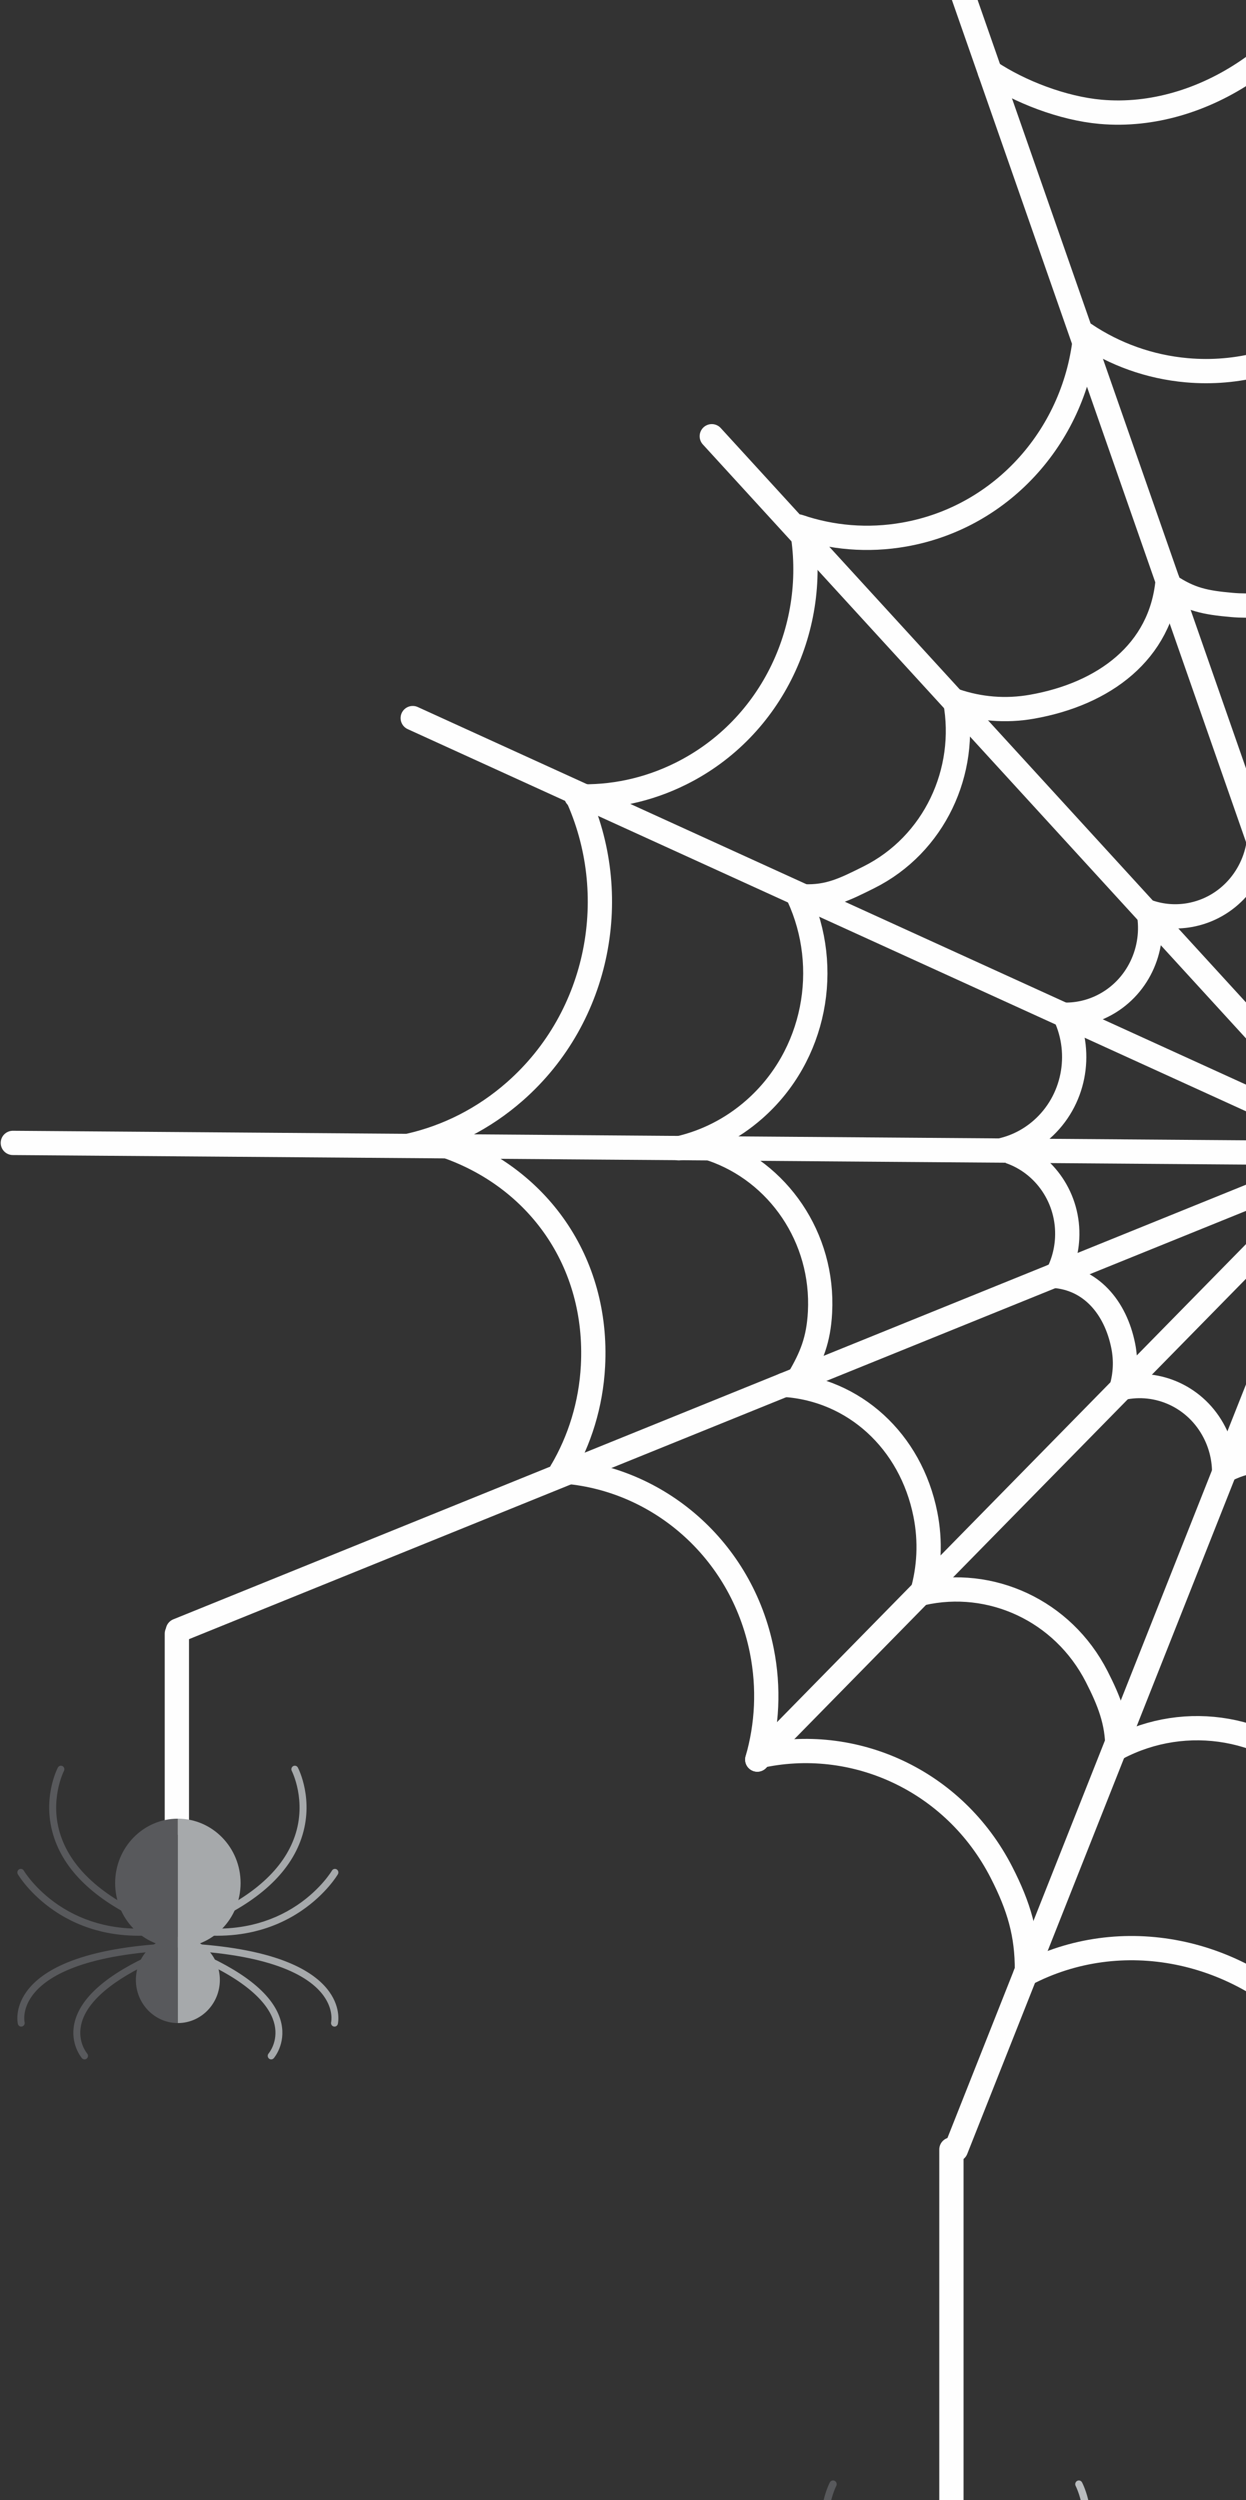 <?xml version="1.0" encoding="UTF-8" standalone="no"?>
<svg width="308px" height="618px" viewBox="0 0 308 618" version="1.1" xmlns="http://www.w3.org/2000/svg" xmlns:xlink="http://www.w3.org/1999/xlink" xmlns:sketch="http://www.bohemiancoding.com/sketch/ns">
    <rect x="0" y="0" width="308" height="618" fill="#333333" stroke="none"/>
    <!-- Generator: Sketch 3.4.4 (17249) - http://www.bohemiancoding.com/sketch -->
    <title>Page 1</title>
    <desc>Created with Sketch.</desc>
    <defs></defs>
    <g id="Welcome" stroke="none" stroke-width="1" fill="none" fill-rule="evenodd" sketch:type="MSPage">
        <g id="Portolio" sketch:type="MSArtboardGroup" transform="translate(-612, -822)">
            <g id="Addams" sketch:type="MSLayerGroup" transform="translate(517, 822)">
                <g id="Page-1" transform="translate(97.625, -70.862)" sketch:type="MSShapeGroup">
                    <path d="M232.557,602.191 L232.557,701.626" id="Stroke-1" stroke="#FEFEFE" stroke-width="6" stroke-linecap="round"></path>
                    <path d="M330.986,356.567 L233.677,602.191" id="Stroke-3" stroke="#FEFEFE" stroke-width="6" stroke-linecap="round"></path>
                    <path d="M330.986,356.567 L184.574,505.805" id="Stroke-4" stroke="#FEFEFE" stroke-width="6" stroke-linecap="round"></path>
                    <path d="M330.986,356.567 L41.341,473.924" id="Stroke-5" stroke="#FEFEFE" stroke-width="6" stroke-linecap="round"></path>
                    <g id="Group-122">
                        <path d="M191.265,413.178 C208.46,414.316 222.507,427.023 226.121,445.191 C227.454,451.885 227.08,458.528 225.312,464.651" id="Stroke-6" stroke="#FEFEFE" stroke-width="6" stroke-linecap="round"></path>
                        <path d="M173.321,354.891 C189.674,360.461 201.055,376.733 200.075,395.248 C199.715,402.07 197.994,406.294 194.771,411.758" id="Stroke-8" stroke="#FEFEFE" stroke-width="6" stroke-linecap="round"></path>
                        <path d="M225.344,464.703 C242.168,460.882 260.062,468.864 268.463,485.282 C271.557,491.328 273.603,496.547 273.567,502.93" id="Stroke-10" stroke="#FEFEFE" stroke-width="6" stroke-linecap="round"></path>
                        <path d="M273.566,502.931 C290.465,494.016 311.723,497.383 325.157,512.472 C330.108,518.032 333.42,524.531 335.12,531.353" id="Stroke-12" stroke="#FEFEFE" stroke-width="6" stroke-linecap="round"></path>
                        <path d="M136.173,434.558 C159.937,436.132 180.693,453.802 185.69,478.912 C187.529,488.161 187.016,497.343 184.574,505.805" id="Stroke-16" stroke="#FEFEFE" stroke-width="6" stroke-linecap="round"></path>
                        <path d="M107.318,354.015 C130.198,361.807 145.325,382.614 143.956,408.518 C143.45,418.059 140.656,426.92 136.154,434.562" id="Stroke-18" stroke="#FEFEFE" stroke-width="6" stroke-linecap="round"></path>
                        <path d="M184.819,505.008 C208.28,499.679 233.227,510.809 244.94,533.701 C249.256,542.134 251.274,549.011 251.22,557.915" id="Stroke-20" stroke="#FEFEFE" stroke-width="6" stroke-linecap="round"></path>
                        <path d="M250.841,558.868 C274.37,546.454 303.969,552.321 322.675,573.328 C329.569,581.069 334.181,590.123 336.548,599.617" id="Stroke-22" stroke="#FEFEFE" stroke-width="6" stroke-linecap="round"></path>
                        <path d="M257.779,386.228 C266.936,386.836 273.11,393.914 275.035,403.587 C275.744,407.151 275.544,410.691 274.603,413.951" id="Stroke-28" stroke="#FEFEFE" stroke-width="6" stroke-linecap="round"></path>
                        <path d="M246.919,355.505 C255.626,358.469 261.686,367.136 261.165,376.996 C260.973,380.626 259.911,384.001 258.196,386.907" id="Stroke-30" stroke="#FEFEFE" stroke-width="6"></path>
                        <path d="M274.62,413.978 C283.577,411.943 293.105,416.192 297.578,424.935 C299.229,428.156 299.999,431.611 299.977,435.011" id="Stroke-32" stroke="#FEFEFE" stroke-width="6"></path>
                        <path d="M300.297,434.334 C309.294,429.587 320.615,431.38 327.768,439.414 C330.406,442.374 332.167,445.837 333.072,449.467" id="Stroke-34" stroke="#FEFEFE" stroke-width="6"></path>
                        <path d="M0.549,353.377 L335.433,355.968" id="Stroke-38" stroke="#FEFEFE" stroke-width="6" stroke-linecap="round"></path>
                        <path d="M335.432,355.967 L99.399,248.364" id="Stroke-40" stroke="#FEFEFE" stroke-width="6" stroke-linecap="round"></path>
                        <path d="M335.432,355.967 L173.322,178.694" id="Stroke-42" stroke="#FEFEFE" stroke-width="6" stroke-linecap="round"></path>
                        <path d="M335.432,355.967 L211.112,0.016" id="Stroke-44" stroke="#FEFEFE" stroke-width="6" stroke-linecap="round"></path>
                        <path d="M286.004,214.447 C284.354,232.058 270.267,242.419 252.467,245.555 C245.908,246.712 239.453,246.119 233.55,244.113" id="Stroke-46" stroke="#FEFEFE" stroke-width="6" stroke-linecap="round"></path>
                        <path d="M342.032,194.214 C336.094,210.822 319.897,221.988 301.9,220.4 C295.274,219.815 291.621,219.068 286.406,215.591" id="Stroke-48" stroke="#FEFEFE" stroke-width="6" stroke-linecap="round"></path>
                        <path d="M233.497,244.143 C236.688,261.531 228.354,279.64 212.107,287.746 C206.123,290.729 202.266,292.665 196.053,292.427" id="Stroke-50" stroke="#FEFEFE" stroke-width="6" stroke-linecap="round"></path>
                        <path d="M194.765,292.426 C202.91,310.049 198.964,331.759 183.851,345.074 C178.283,349.978 171.849,353.169 165.159,354.703" id="Stroke-52" stroke="#FEFEFE" stroke-width="6" stroke-linecap="round"></path>
                        <path d="M265.652,153.579 C263.37,177.917 245.516,198.665 220.915,202.999 C211.854,204.598 202.932,203.782 194.773,201.004" id="Stroke-54" stroke="#FEFEFE" stroke-width="6" stroke-linecap="round"></path>
                        <path d="M346.893,125.754 C338.588,148.991 315.926,164.611 290.754,162.386 C281.483,161.566 272.946,158.422 265.65,153.558" id="Stroke-56" stroke="#FEFEFE" stroke-width="6" stroke-linecap="round"></path>
                        <path d="M329.083,58.944 C320.678,82.448 294.936,100.755 269.468,98.504 C260.09,97.677 249.444,93.556 242.062,88.633" id="Stroke-58" stroke="#FEFEFE" stroke-width="6" stroke-linecap="round"></path>
                        <path d="M195.54,201.282 C199.989,225.525 188.365,250.782 165.713,262.08 C157.369,266.241 148.501,268.027 139.836,267.691" id="Stroke-60" stroke="#FEFEFE" stroke-width="6" stroke-linecap="round"></path>
                        <path d="M139.885,267.305 C151.227,291.841 145.73,322.071 124.69,340.608 C116.937,347.438 107.98,351.885 98.662,354.015" id="Stroke-62" stroke="#FEFEFE" stroke-width="6" stroke-linecap="round"></path>
                        <path d="M308.66,278.022 C307.779,287.399 300.9,295.392 291.422,297.064 C287.932,297.679 284.493,297.365 281.349,296.296" id="Stroke-64" stroke="#FEFEFE" stroke-width="6"></path>
                        <path d="M281.322,296.312 C283.022,305.571 278.581,315.215 269.934,319.53 C266.747,321.118 263.357,321.799 260.049,321.671" id="Stroke-68" stroke="#FEFEFE" stroke-width="6"></path>
                        <path d="M260.697,322.022 C265.035,331.406 262.932,342.967 254.887,350.056 C251.922,352.666 248.496,354.368 244.932,355.184" id="Stroke-70" stroke="#FEFEFE" stroke-width="6"></path>
                        <path d="M226.259,725.185 C226.142,725.185 226.024,725.159 225.907,725.112 C212.85,719.395 204.666,711.911 201.583,702.867 C198.186,692.898 202.328,684.824 202.506,684.487 C202.741,684.037 203.287,683.869 203.725,684.11 C204.16,684.352 204.324,684.912 204.089,685.358 C204.039,685.453 200.147,693.113 203.29,702.292 C206.21,710.813 214.055,717.916 226.612,723.413 C227.069,723.615 227.279,724.156 227.086,724.625 C226.94,724.976 226.609,725.185 226.259,725.185" id="Fill-80" fill="#58595C"></path>
                        <path d="M241.098,725.185 C240.748,725.185 240.417,724.976 240.271,724.625 C240.078,724.156 240.289,723.615 240.745,723.413 C253.302,717.916 261.148,710.813 264.067,702.292 C267.214,693.102 263.308,685.435 263.268,685.358 C263.037,684.912 263.197,684.352 263.636,684.11 C264.07,683.872 264.616,684.037 264.851,684.487 C265.029,684.824 269.171,692.898 265.774,702.867 C262.691,711.911 254.507,719.395 241.451,725.112 C241.333,725.159 241.215,725.185 241.098,725.185" id="Fill-92" fill="#BABDBF"></path>
                        <path d="M41.094,521.41 L41.094,474.692" id="Stroke-96" stroke="#FEFEFE" stroke-width="6" stroke-linecap="round"></path>
                        <path d="M25.837,536.336 C25.837,545.127 32.777,552.257 41.343,552.257 L41.343,520.416 C32.777,520.416 25.837,527.545 25.837,536.336" id="Fill-98" fill="#58595C"></path>
                        <path d="M30.963,560.282 C30.963,566.167 35.611,570.94 41.343,570.94 L41.343,549.625 C35.611,549.625 30.963,554.397 30.963,560.282" id="Fill-100" fill="#58595C"></path>
                        <path d="M18.272,579.919 C18.037,579.919 17.801,579.82 17.634,579.626 C17.513,579.483 14.658,576.109 15.755,571.025 C17.117,564.734 23.757,558.9 35.495,553.689 C35.926,553.495 36.429,553.7 36.618,554.142 C36.803,554.589 36.604,555.105 36.172,555.299 C28.484,558.71 18.995,564.269 17.434,571.366 C16.507,575.571 18.817,578.345 18.913,578.462 C19.224,578.828 19.191,579.381 18.839,579.699 C18.675,579.846 18.471,579.919 18.272,579.919" id="Fill-102" fill="#58595C"></path>
                        <path d="M2.623,571.814 C2.238,571.814 1.892,571.547 1.796,571.148 C1.76,570.998 0.937,567.378 3.899,563.221 C5.966,560.322 9.353,557.885 13.972,555.985 C19.796,553.584 27.602,552.036 37.166,551.381 C37.636,551.352 38.043,551.714 38.075,552.197 C38.107,552.68 37.75,553.101 37.28,553.13 C16.439,554.558 8.401,559.934 5.325,564.194 C2.805,567.682 3.429,570.614 3.457,570.734 C3.564,571.207 3.279,571.679 2.823,571.788 C2.755,571.807 2.691,571.814 2.623,571.814" id="Fill-104" fill="#58595C"></path>
                        <path d="M34.282,546.511 C34.172,546.511 34.058,546.489 33.947,546.442 C21.522,540.999 13.734,533.881 10.804,525.277 C7.571,515.79 11.513,508.105 11.681,507.782 C11.905,507.358 12.422,507.197 12.839,507.427 C13.252,507.658 13.409,508.189 13.185,508.613 C13.138,508.705 9.435,515.992 12.425,524.728 C15.202,532.834 22.67,539.598 34.618,544.828 C35.052,545.018 35.256,545.534 35.07,545.977 C34.931,546.31 34.614,546.511 34.282,546.511" id="Fill-106" fill="#58595C"></path>
                        <path d="M31.62,549.354 C28.466,549.354 25.429,549.01 22.527,548.326 C18.271,547.319 14.311,545.581 10.751,543.151 C4.673,539.011 1.904,534.352 1.786,534.158 C1.544,533.741 1.676,533.203 2.078,532.954 C2.481,532.705 3.005,532.837 3.251,533.251 C3.276,533.298 5.981,537.818 11.763,541.738 C15.149,544.033 18.92,545.68 22.966,546.628 C28.034,547.817 33.559,547.916 39.391,546.917 C39.854,546.836 40.296,547.162 40.371,547.638 C40.449,548.117 40.136,548.567 39.669,548.648 C36.921,549.12 34.229,549.354 31.62,549.354" id="Fill-108" fill="#58595C"></path>
                        <path d="M56.847,536.336 C56.847,545.127 49.903,552.257 41.341,552.257 L41.341,520.416 C49.903,520.416 56.847,527.545 56.847,536.336" id="Fill-110" fill="#A6A9AB"></path>
                        <path d="M51.721,560.282 C51.721,566.167 47.073,570.94 41.342,570.94 L41.342,549.625 C47.073,549.625 51.721,554.397 51.721,560.282" id="Fill-112" fill="#A6A9AB"></path>
                        <path d="M64.41,579.92 C64.207,579.92 64.007,579.846 63.843,579.7 C63.49,579.378 63.458,578.825 63.768,578.463 C63.872,578.339 66.174,575.564 65.251,571.366 C64.389,567.45 60.439,561.481 46.513,555.296 C46.078,555.106 45.879,554.59 46.068,554.143 C46.253,553.7 46.755,553.495 47.19,553.686 C58.928,558.901 65.568,564.735 66.926,571.022 C68.024,576.106 65.173,579.484 65.048,579.623 C64.881,579.821 64.645,579.92 64.41,579.92" id="Fill-114" fill="#A6A9AB"></path>
                        <path d="M80.059,571.817 C79.991,571.817 79.924,571.809 79.856,571.791 C79.396,571.678 79.118,571.202 79.229,570.733 C79.257,570.602 79.877,567.677 77.361,564.193 C74.285,559.933 66.244,554.557 45.406,553.133 C44.932,553.1 44.579,552.683 44.608,552.196 C44.64,551.713 45.046,551.354 45.516,551.38 C55.083,552.035 62.886,553.583 68.71,555.984 C73.33,557.887 76.719,560.321 78.787,563.223 C81.745,567.377 80.925,570.997 80.89,571.151 C80.793,571.549 80.444,571.817 80.059,571.817" id="Fill-116" fill="#A6A9AB"></path>
                        <path d="M48.402,546.511 C48.07,546.511 47.753,546.31 47.614,545.977 C47.429,545.534 47.632,545.018 48.067,544.828 C60.015,539.598 67.482,532.834 70.259,524.728 C73.253,515.981 69.535,508.686 69.5,508.613 C69.275,508.189 69.432,507.654 69.849,507.427 C70.262,507.197 70.779,507.358 71.004,507.782 C71.171,508.105 75.114,515.79 71.881,525.277 C68.951,533.881 61.162,540.999 48.737,546.442 C48.626,546.489 48.512,546.511 48.402,546.511" id="Fill-118" fill="#A6A9AB"></path>
                        <path d="M51.064,549.354 C48.455,549.354 45.763,549.12 43.015,548.648 C42.548,548.567 42.235,548.117 42.313,547.638 C42.388,547.162 42.83,546.836 43.293,546.917 C49.125,547.916 54.65,547.817 59.718,546.628 C63.764,545.68 67.535,544.033 70.921,541.738 C73.94,539.692 76.093,537.496 77.366,536.014 C78.752,534.404 79.426,533.262 79.433,533.251 C79.679,532.837 80.203,532.705 80.606,532.954 C81.008,533.203 81.14,533.741 80.898,534.158 C80.78,534.352 78.011,539.011 71.933,543.151 C68.373,545.581 64.412,547.319 60.157,548.326 C57.255,549.01 54.215,549.354 51.064,549.354" id="Fill-120" fill="#A6A9AB"></path>
                    </g>
                </g>
            </g>
        </g>
    </g>
</svg>